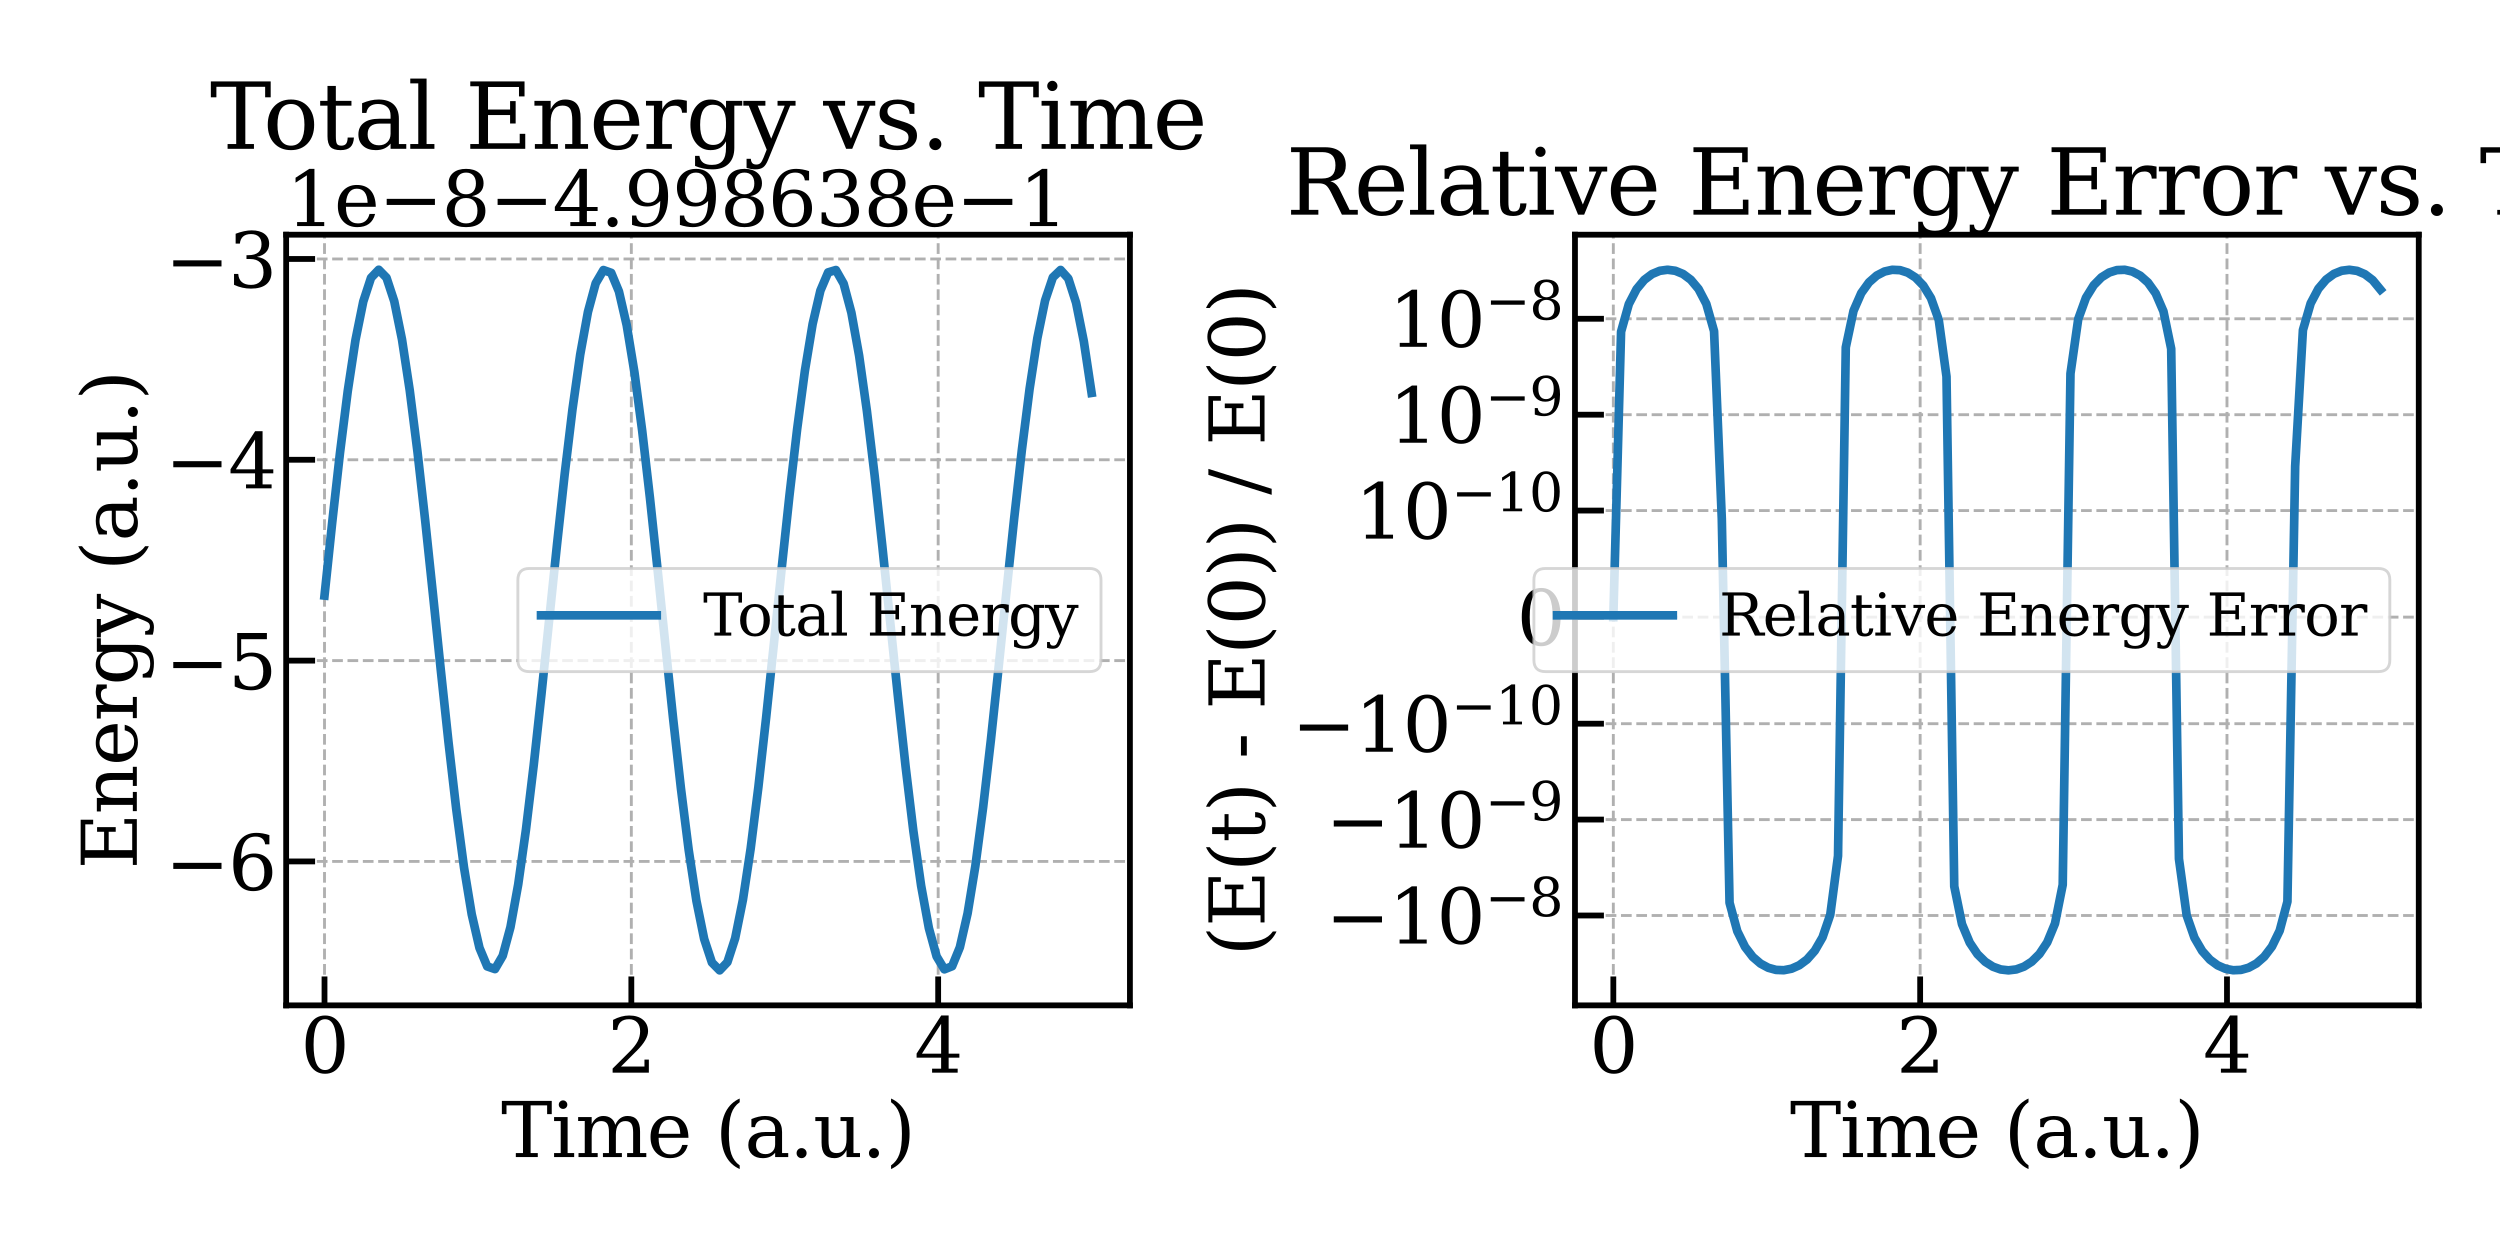 <?xml version="1.0" encoding="utf-8" standalone="no"?>
<!DOCTYPE svg PUBLIC "-//W3C//DTD SVG 1.1//EN"
  "http://www.w3.org/Graphics/SVG/1.1/DTD/svg11.dtd">
<svg xmlns:xlink="http://www.w3.org/1999/xlink" width="864pt" height="432pt" viewBox="0 0 864 432" xmlns="http://www.w3.org/2000/svg" version="1.1">
 <defs>
  <style type="text/css">*{stroke-linejoin: round; stroke-linecap: butt}</style>
 </defs>
 <g id="figure_1">
  <g id="patch_1">
   <path d="M 0 432 
L 864 432 
L 864 0 
L 0 0 
z
" style="fill: #ffffff"/>
  </g>
  <g id="axes_1">
   <g id="patch_2">
    <path d="M 98.895 347.46 
L 390.504 347.46 
L 390.504 81.12 
L 98.895 81.12 
z
" style="fill: #ffffff"/>
   </g>
   <g id="matplotlib.axis_1">
    <g id="xtick_1">
     <g id="line2d_1">
      <path d="M 112.15 347.46 
L 112.15 81.12 
" clip-path="url(#pd6effaa294)" style="fill: none; stroke-dasharray: 3.7,1.6; stroke-dashoffset: 0; stroke: #b0b0b0"/>
     </g>
     <g id="line2d_2">
      <defs>
       <path id="me25e8839ac" d="M 0 0 
L 0 -10 
" style="stroke: #000000; stroke-width: 2"/>
      </defs>
      <g>
       <use xlink:href="#me25e8839ac" x="112.15" y="347.46" style="stroke: #000000; stroke-width: 2"/>
      </g>
     </g>
     <g id="text_1">
      <!-- 0 -->
      <g transform="translate(103.879 370.716) scale(0.26 -0.26)">
       <defs>
        <path id="DejaVuSerif-30" d="M 2034 219 
Q 2513 219 2750 744 
Q 2988 1269 2988 2328 
Q 2988 3391 2750 3916 
Q 2513 4441 2034 4441 
Q 1556 4441 1318 3916 
Q 1081 3391 1081 2328 
Q 1081 1269 1318 744 
Q 1556 219 2034 219 
z
M 2034 -91 
Q 1275 -91 848 546 
Q 422 1184 422 2328 
Q 422 3475 848 4112 
Q 1275 4750 2034 4750 
Q 2797 4750 3222 4112 
Q 3647 3475 3647 2328 
Q 3647 1184 3222 546 
Q 2797 -91 2034 -91 
z
" transform="scale(0.016)"/>
       </defs>
       <use xlink:href="#DejaVuSerif-30"/>
      </g>
     </g>
    </g>
    <g id="xtick_2">
     <g id="line2d_3">
      <path d="M 218.19 347.46 
L 218.19 81.12 
" clip-path="url(#pd6effaa294)" style="fill: none; stroke-dasharray: 3.7,1.6; stroke-dashoffset: 0; stroke: #b0b0b0"/>
     </g>
     <g id="line2d_4">
      <g>
       <use xlink:href="#me25e8839ac" x="218.19" y="347.46" style="stroke: #000000; stroke-width: 2"/>
      </g>
     </g>
     <g id="text_2">
      <!-- 2 -->
      <g transform="translate(209.918 370.716) scale(0.26 -0.26)">
       <defs>
        <path id="DejaVuSerif-32" d="M 819 3553 
L 469 3553 
L 469 4384 
Q 803 4563 1142 4656 
Q 1481 4750 1806 4750 
Q 2534 4750 2956 4397 
Q 3378 4044 3378 3438 
Q 3378 2753 2422 1800 
Q 2347 1728 2309 1691 
L 1131 513 
L 3078 513 
L 3078 1088 
L 3444 1088 
L 3444 0 
L 434 0 
L 434 341 
L 1850 1753 
Q 2319 2222 2519 2614 
Q 2719 3006 2719 3438 
Q 2719 3909 2473 4175 
Q 2228 4441 1797 4441 
Q 1350 4441 1106 4219 
Q 863 3997 819 3553 
z
" transform="scale(0.016)"/>
       </defs>
       <use xlink:href="#DejaVuSerif-32"/>
      </g>
     </g>
    </g>
    <g id="xtick_3">
     <g id="line2d_5">
      <path d="M 324.229 347.46 
L 324.229 81.12 
" clip-path="url(#pd6effaa294)" style="fill: none; stroke-dasharray: 3.7,1.6; stroke-dashoffset: 0; stroke: #b0b0b0"/>
     </g>
     <g id="line2d_6">
      <g>
       <use xlink:href="#me25e8839ac" x="324.229" y="347.46" style="stroke: #000000; stroke-width: 2"/>
      </g>
     </g>
     <g id="text_3">
      <!-- 4 -->
      <g transform="translate(315.958 370.716) scale(0.26 -0.26)">
       <defs>
        <path id="DejaVuSerif-34" d="M 2234 1581 
L 2234 4063 
L 641 1581 
L 2234 1581 
z
M 3609 0 
L 1484 0 
L 1484 331 
L 2234 331 
L 2234 1247 
L 197 1247 
L 197 1588 
L 2241 4750 
L 2859 4750 
L 2859 1581 
L 3750 1581 
L 3750 1247 
L 2859 1247 
L 2859 331 
L 3609 331 
L 3609 0 
z
" transform="scale(0.016)"/>
       </defs>
       <use xlink:href="#DejaVuSerif-34"/>
      </g>
     </g>
    </g>
    <g id="text_4">
     <!-- Time (a.u.) -->
     <g transform="translate(173.185 399.879) scale(0.26 -0.26)">
      <defs>
       <path id="DejaVuSerif-54" d="M 1222 0 
L 1222 331 
L 1819 331 
L 1819 4294 
L 447 4294 
L 447 3566 
L 63 3566 
L 63 4666 
L 4206 4666 
L 4206 3566 
L 3822 3566 
L 3822 4294 
L 2450 4294 
L 2450 331 
L 3047 331 
L 3047 0 
L 1222 0 
z
" transform="scale(0.016)"/>
       <path id="DejaVuSerif-69" d="M 622 4353 
Q 622 4497 726 4603 
Q 831 4709 978 4709 
Q 1122 4709 1226 4603 
Q 1331 4497 1331 4353 
Q 1331 4206 1228 4103 
Q 1125 4000 978 4000 
Q 831 4000 726 4103 
Q 622 4206 622 4353 
z
M 1356 331 
L 1900 331 
L 1900 0 
L 231 0 
L 231 331 
L 781 331 
L 781 2988 
L 231 2988 
L 231 3322 
L 1356 3322 
L 1356 331 
z
" transform="scale(0.016)"/>
       <path id="DejaVuSerif-6d" d="M 3316 2675 
Q 3481 3041 3739 3227 
Q 3997 3413 4341 3413 
Q 4863 3413 5119 3089 
Q 5375 2766 5375 2113 
L 5375 331 
L 5894 331 
L 5894 0 
L 4300 0 
L 4300 331 
L 4800 331 
L 4800 2047 
Q 4800 2556 4650 2772 
Q 4500 2988 4153 2988 
Q 3769 2988 3567 2697 
Q 3366 2406 3366 1850 
L 3366 331 
L 3866 331 
L 3866 0 
L 2291 0 
L 2291 331 
L 2791 331 
L 2791 2069 
Q 2791 2566 2641 2777 
Q 2491 2988 2144 2988 
Q 1759 2988 1557 2697 
Q 1356 2406 1356 1850 
L 1356 331 
L 1856 331 
L 1856 0 
L 263 0 
L 263 331 
L 781 331 
L 781 2994 
L 231 2994 
L 231 3322 
L 1356 3322 
L 1356 2731 
Q 1516 3063 1762 3238 
Q 2009 3413 2322 3413 
Q 2709 3413 2968 3220 
Q 3228 3028 3316 2675 
z
" transform="scale(0.016)"/>
       <path id="DejaVuSerif-65" d="M 3469 1600 
L 991 1600 
L 991 1575 
Q 991 903 1244 561 
Q 1497 219 1991 219 
Q 2369 219 2611 417 
Q 2853 616 2950 1006 
L 3413 1006 
Q 3275 459 2904 184 
Q 2534 -91 1931 -91 
Q 1203 -91 761 389 
Q 319 869 319 1663 
Q 319 2450 753 2931 
Q 1188 3413 1894 3413 
Q 2647 3413 3050 2948 
Q 3453 2484 3469 1600 
z
M 2791 1931 
Q 2772 2513 2545 2808 
Q 2319 3103 1894 3103 
Q 1497 3103 1269 2806 
Q 1041 2509 991 1931 
L 2791 1931 
z
" transform="scale(0.016)"/>
       <path id="DejaVuSerif-20" transform="scale(0.016)"/>
       <path id="DejaVuSerif-28" d="M 2041 -997 
Q 1281 -656 893 83 
Q 506 822 506 1931 
Q 506 3044 893 3783 
Q 1281 4522 2041 4863 
L 2041 4556 
Q 1559 4225 1350 3623 
Q 1141 3022 1141 1931 
Q 1141 844 1350 242 
Q 1559 -359 2041 -691 
L 2041 -997 
z
" transform="scale(0.016)"/>
       <path id="DejaVuSerif-61" d="M 2547 1044 
L 2547 1747 
L 1806 1747 
Q 1378 1747 1168 1562 
Q 959 1378 959 997 
Q 959 650 1171 447 
Q 1384 244 1747 244 
Q 2106 244 2326 466 
Q 2547 688 2547 1044 
z
M 3122 2075 
L 3122 331 
L 3634 331 
L 3634 0 
L 2547 0 
L 2547 359 
Q 2356 128 2106 18 
Q 1856 -91 1522 -91 
Q 969 -91 644 203 
Q 319 497 319 997 
Q 319 1513 691 1797 
Q 1063 2081 1741 2081 
L 2547 2081 
L 2547 2309 
Q 2547 2688 2317 2895 
Q 2088 3103 1672 3103 
Q 1328 3103 1125 2947 
Q 922 2791 872 2484 
L 575 2484 
L 575 3156 
Q 875 3284 1158 3348 
Q 1441 3413 1709 3413 
Q 2400 3413 2761 3070 
Q 3122 2728 3122 2075 
z
" transform="scale(0.016)"/>
       <path id="DejaVuSerif-2e" d="M 603 325 
Q 603 500 722 622 
Q 841 744 1019 744 
Q 1191 744 1312 622 
Q 1434 500 1434 325 
Q 1434 153 1312 31 
Q 1191 -91 1019 -91 
Q 841 -91 722 29 
Q 603 150 603 325 
z
" transform="scale(0.016)"/>
       <path id="DejaVuSerif-75" d="M 2266 3322 
L 3341 3322 
L 3341 331 
L 3884 331 
L 3884 0 
L 2766 0 
L 2766 588 
Q 2606 256 2353 82 
Q 2100 -91 1766 -91 
Q 1213 -91 952 223 
Q 691 538 691 1209 
L 691 2988 
L 172 2988 
L 172 3322 
L 1269 3322 
L 1269 1388 
Q 1269 781 1417 556 
Q 1566 331 1947 331 
Q 2347 331 2556 625 
Q 2766 919 2766 1478 
L 2766 2988 
L 2266 2988 
L 2266 3322 
z
" transform="scale(0.016)"/>
       <path id="DejaVuSerif-29" d="M 453 -997 
L 453 -691 
Q 934 -359 1145 242 
Q 1356 844 1356 1931 
Q 1356 3022 1145 3623 
Q 934 4225 453 4556 
L 453 4863 
Q 1216 4522 1603 3783 
Q 1991 3044 1991 1931 
Q 1991 822 1603 83 
Q 1216 -656 453 -997 
z
" transform="scale(0.016)"/>
      </defs>
      <use xlink:href="#DejaVuSerif-54"/>
      <use xlink:href="#DejaVuSerif-69" x="66.699"/>
      <use xlink:href="#DejaVuSerif-6d" x="98.682"/>
      <use xlink:href="#DejaVuSerif-65" x="193.506"/>
      <use xlink:href="#DejaVuSerif-20" x="252.686"/>
      <use xlink:href="#DejaVuSerif-28" x="284.473"/>
      <use xlink:href="#DejaVuSerif-61" x="323.486"/>
      <use xlink:href="#DejaVuSerif-2e" x="383.105"/>
      <use xlink:href="#DejaVuSerif-75" x="414.893"/>
      <use xlink:href="#DejaVuSerif-2e" x="479.297"/>
      <use xlink:href="#DejaVuSerif-29" x="511.084"/>
     </g>
    </g>
   </g>
   <g id="matplotlib.axis_2">
    <g id="ytick_1">
     <g id="line2d_7">
      <path d="M 98.895 297.715 
L 390.504 297.715 
" clip-path="url(#pd6effaa294)" style="fill: none; stroke-dasharray: 3.7,1.6; stroke-dashoffset: 0; stroke: #b0b0b0"/>
     </g>
     <g id="line2d_8">
      <defs>
       <path id="m78cb43b3c2" d="M 0 0 
L 10 0 
" style="stroke: #000000; stroke-width: 2"/>
      </defs>
      <g>
       <use xlink:href="#m78cb43b3c2" x="98.895" y="297.715" style="stroke: #000000; stroke-width: 2"/>
      </g>
     </g>
     <g id="text_5">
      <!-- −6 -->
      <g transform="translate(57.065 307.593) scale(0.26 -0.26)">
       <defs>
        <path id="DejaVuSerif-2212" d="M 678 2259 
L 4684 2259 
L 4684 1753 
L 678 1753 
L 678 2259 
z
" transform="scale(0.016)"/>
        <path id="DejaVuSerif-36" d="M 2094 219 
Q 2534 219 2771 542 
Q 3009 866 3009 1472 
Q 3009 2078 2771 2401 
Q 2534 2725 2094 2725 
Q 1647 2725 1412 2412 
Q 1178 2100 1178 1509 
Q 1178 888 1415 553 
Q 1653 219 2094 219 
z
M 1075 2569 
Q 1288 2803 1556 2918 
Q 1825 3034 2163 3034 
Q 2859 3034 3264 2615 
Q 3669 2197 3669 1472 
Q 3669 763 3233 336 
Q 2797 -91 2069 -91 
Q 1278 -91 853 498 
Q 428 1088 428 2181 
Q 428 3406 931 4078 
Q 1434 4750 2350 4750 
Q 2597 4750 2869 4703 
Q 3141 4656 3425 4563 
L 3425 3794 
L 3072 3794 
Q 3034 4109 2831 4275 
Q 2628 4441 2284 4441 
Q 1678 4441 1381 3981 
Q 1084 3522 1075 2569 
z
" transform="scale(0.016)"/>
       </defs>
       <use xlink:href="#DejaVuSerif-2212"/>
       <use xlink:href="#DejaVuSerif-36" x="83.789"/>
      </g>
     </g>
    </g>
    <g id="ytick_2">
     <g id="line2d_9">
      <path d="M 98.895 228.307 
L 390.504 228.307 
" clip-path="url(#pd6effaa294)" style="fill: none; stroke-dasharray: 3.7,1.6; stroke-dashoffset: 0; stroke: #b0b0b0"/>
     </g>
     <g id="line2d_10">
      <g>
       <use xlink:href="#m78cb43b3c2" x="98.895" y="228.307" style="stroke: #000000; stroke-width: 2"/>
      </g>
     </g>
     <g id="text_6">
      <!-- −5 -->
      <g transform="translate(57.065 238.185) scale(0.26 -0.26)">
       <defs>
        <path id="DejaVuSerif-35" d="M 3219 4666 
L 3219 4153 
L 1081 4153 
L 1081 2816 
Q 1244 2928 1461 2984 
Q 1678 3041 1947 3041 
Q 2703 3041 3140 2622 
Q 3578 2203 3578 1478 
Q 3578 738 3136 323 
Q 2694 -91 1894 -91 
Q 1572 -91 1234 -12 
Q 897 66 544 225 
L 544 1131 
L 897 1131 
Q 925 688 1179 453 
Q 1434 219 1894 219 
Q 2388 219 2653 544 
Q 2919 869 2919 1478 
Q 2919 2084 2655 2407 
Q 2391 2731 1894 2731 
Q 1613 2731 1398 2631 
Q 1184 2531 1019 2322 
L 750 2322 
L 750 4666 
L 3219 4666 
z
" transform="scale(0.016)"/>
       </defs>
       <use xlink:href="#DejaVuSerif-2212"/>
       <use xlink:href="#DejaVuSerif-35" x="83.789"/>
      </g>
     </g>
    </g>
    <g id="ytick_3">
     <g id="line2d_11">
      <path d="M 98.895 158.899 
L 390.504 158.899 
" clip-path="url(#pd6effaa294)" style="fill: none; stroke-dasharray: 3.7,1.6; stroke-dashoffset: 0; stroke: #b0b0b0"/>
     </g>
     <g id="line2d_12">
      <g>
       <use xlink:href="#m78cb43b3c2" x="98.895" y="158.899" style="stroke: #000000; stroke-width: 2"/>
      </g>
     </g>
     <g id="text_7">
      <!-- −4 -->
      <g transform="translate(57.065 168.777) scale(0.26 -0.26)">
       <use xlink:href="#DejaVuSerif-2212"/>
       <use xlink:href="#DejaVuSerif-34" x="83.789"/>
      </g>
     </g>
    </g>
    <g id="ytick_4">
     <g id="line2d_13">
      <path d="M 98.895 89.491 
L 390.504 89.491 
" clip-path="url(#pd6effaa294)" style="fill: none; stroke-dasharray: 3.7,1.6; stroke-dashoffset: 0; stroke: #b0b0b0"/>
     </g>
     <g id="line2d_14">
      <g>
       <use xlink:href="#m78cb43b3c2" x="98.895" y="89.491" style="stroke: #000000; stroke-width: 2"/>
      </g>
     </g>
     <g id="text_8">
      <!-- −3 -->
      <g transform="translate(57.065 99.369) scale(0.26 -0.26)">
       <defs>
        <path id="DejaVuSerif-33" d="M 622 4469 
Q 988 4606 1323 4678 
Q 1659 4750 1953 4750 
Q 2638 4750 3022 4454 
Q 3406 4159 3406 3634 
Q 3406 3213 3140 2930 
Q 2875 2647 2388 2547 
Q 2963 2466 3280 2130 
Q 3597 1794 3597 1259 
Q 3597 606 3158 257 
Q 2719 -91 1894 -91 
Q 1528 -91 1179 -12 
Q 831 66 488 225 
L 488 1131 
L 838 1131 
Q 869 681 1141 450 
Q 1413 219 1906 219 
Q 2384 219 2661 495 
Q 2938 772 2938 1253 
Q 2938 1803 2653 2086 
Q 2369 2369 1819 2369 
L 1522 2369 
L 1522 2688 
L 1678 2688 
Q 2225 2688 2498 2914 
Q 2772 3141 2772 3597 
Q 2772 4006 2547 4223 
Q 2322 4441 1900 4441 
Q 1478 4441 1245 4241 
Q 1013 4041 972 3647 
L 622 3647 
L 622 4469 
z
" transform="scale(0.016)"/>
       </defs>
       <use xlink:href="#DejaVuSerif-2212"/>
       <use xlink:href="#DejaVuSerif-33" x="83.789"/>
      </g>
     </g>
    </g>
    <g id="text_9">
     <!-- Energy (a.u.) -->
     <g transform="translate(47.288 300.391) rotate(-90) scale(0.26 -0.26)">
      <defs>
       <path id="DejaVuSerif-45" d="M 353 0 
L 353 331 
L 947 331 
L 947 4331 
L 353 4331 
L 353 4666 
L 4109 4666 
L 4109 3628 
L 3725 3628 
L 3725 4281 
L 1581 4281 
L 1581 2719 
L 3109 2719 
L 3109 3303 
L 3494 3303 
L 3494 1753 
L 3109 1753 
L 3109 2338 
L 1581 2338 
L 1581 384 
L 3775 384 
L 3775 1038 
L 4159 1038 
L 4159 0 
L 353 0 
z
" transform="scale(0.016)"/>
       <path id="DejaVuSerif-6e" d="M 263 0 
L 263 331 
L 781 331 
L 781 2988 
L 231 2988 
L 231 3322 
L 1356 3322 
L 1356 2731 
Q 1516 3069 1770 3241 
Q 2025 3413 2363 3413 
Q 2913 3413 3172 3097 
Q 3431 2781 3431 2113 
L 3431 331 
L 3944 331 
L 3944 0 
L 2356 0 
L 2356 331 
L 2853 331 
L 2853 1931 
Q 2853 2541 2703 2767 
Q 2553 2994 2175 2994 
Q 1775 2994 1565 2701 
Q 1356 2409 1356 1850 
L 1356 331 
L 1856 331 
L 1856 0 
L 263 0 
z
" transform="scale(0.016)"/>
       <path id="DejaVuSerif-72" d="M 3059 3328 
L 3059 2497 
L 2728 2497 
Q 2713 2744 2591 2866 
Q 2469 2988 2234 2988 
Q 1809 2988 1582 2694 
Q 1356 2400 1356 1850 
L 1356 331 
L 2022 331 
L 2022 0 
L 263 0 
L 263 331 
L 781 331 
L 781 2994 
L 231 2994 
L 231 3322 
L 1356 3322 
L 1356 2731 
Q 1525 3078 1790 3245 
Q 2056 3413 2438 3413 
Q 2578 3413 2733 3391 
Q 2888 3369 3059 3328 
z
" transform="scale(0.016)"/>
       <path id="DejaVuSerif-67" d="M 3359 2988 
L 3359 72 
Q 3359 -644 2965 -1033 
Q 2572 -1422 1844 -1422 
Q 1516 -1422 1216 -1362 
Q 916 -1303 641 -1184 
L 641 -488 
L 941 -488 
Q 997 -813 1206 -963 
Q 1416 -1113 1806 -1113 
Q 2313 -1113 2548 -827 
Q 2784 -541 2784 72 
L 2784 519 
Q 2616 206 2355 57 
Q 2094 -91 1709 -91 
Q 1097 -91 708 395 
Q 319 881 319 1663 
Q 319 2444 706 2928 
Q 1094 3413 1709 3413 
Q 2094 3413 2355 3264 
Q 2616 3116 2784 2803 
L 2784 3322 
L 3909 3322 
L 3909 2988 
L 3359 2988 
z
M 2784 1825 
Q 2784 2422 2554 2737 
Q 2325 3053 1888 3053 
Q 1444 3053 1217 2703 
Q 991 2353 991 1663 
Q 991 975 1217 622 
Q 1444 269 1888 269 
Q 2325 269 2554 583 
Q 2784 897 2784 1497 
L 2784 1825 
z
" transform="scale(0.016)"/>
       <path id="DejaVuSerif-79" d="M 1381 -609 
L 1600 -56 
L 359 2988 
L -19 2988 
L -19 3322 
L 1509 3322 
L 1509 2988 
L 978 2988 
L 1913 703 
L 2847 2988 
L 2350 2988 
L 2350 3322 
L 3597 3322 
L 3597 2988 
L 3225 2988 
L 1703 -750 
Q 1547 -1138 1356 -1280 
Q 1166 -1422 819 -1422 
Q 672 -1422 517 -1397 
Q 363 -1372 206 -1325 
L 206 -691 
L 500 -691 
Q 519 -903 608 -995 
Q 697 -1088 884 -1088 
Q 1056 -1088 1161 -992 
Q 1266 -897 1381 -609 
z
" transform="scale(0.016)"/>
      </defs>
      <use xlink:href="#DejaVuSerif-45"/>
      <use xlink:href="#DejaVuSerif-6e" x="72.998"/>
      <use xlink:href="#DejaVuSerif-65" x="137.402"/>
      <use xlink:href="#DejaVuSerif-72" x="196.582"/>
      <use xlink:href="#DejaVuSerif-67" x="244.385"/>
      <use xlink:href="#DejaVuSerif-79" x="308.398"/>
      <use xlink:href="#DejaVuSerif-20" x="364.893"/>
      <use xlink:href="#DejaVuSerif-28" x="396.68"/>
      <use xlink:href="#DejaVuSerif-61" x="435.693"/>
      <use xlink:href="#DejaVuSerif-2e" x="495.312"/>
      <use xlink:href="#DejaVuSerif-75" x="527.1"/>
      <use xlink:href="#DejaVuSerif-2e" x="591.504"/>
      <use xlink:href="#DejaVuSerif-29" x="623.291"/>
     </g>
    </g>
    <g id="text_10">
     <!-- 1e−8−4.998638e−1 -->
     <g transform="translate(98.895 78.12) scale(0.26 -0.26)">
      <defs>
       <path id="DejaVuSerif-31" d="M 909 0 
L 909 331 
L 1722 331 
L 1722 4213 
L 781 3603 
L 781 4013 
L 1919 4750 
L 2350 4750 
L 2350 331 
L 3163 331 
L 3163 0 
L 909 0 
z
" transform="scale(0.016)"/>
       <path id="DejaVuSerif-38" d="M 2981 1275 
Q 2981 1775 2732 2051 
Q 2484 2328 2034 2328 
Q 1584 2328 1336 2051 
Q 1088 1775 1088 1275 
Q 1088 772 1336 495 
Q 1584 219 2034 219 
Q 2484 219 2732 495 
Q 2981 772 2981 1275 
z
M 2853 3541 
Q 2853 3966 2637 4203 
Q 2422 4441 2034 4441 
Q 1650 4441 1433 4203 
Q 1216 3966 1216 3541 
Q 1216 3113 1433 2875 
Q 1650 2638 2034 2638 
Q 2422 2638 2637 2875 
Q 2853 3113 2853 3541 
z
M 2516 2484 
Q 3047 2413 3344 2092 
Q 3641 1772 3641 1275 
Q 3641 619 3225 264 
Q 2809 -91 2034 -91 
Q 1263 -91 845 264 
Q 428 619 428 1275 
Q 428 1772 725 2092 
Q 1022 2413 1556 2484 
Q 1084 2569 832 2842 
Q 581 3116 581 3541 
Q 581 4103 968 4426 
Q 1356 4750 2034 4750 
Q 2713 4750 3100 4426 
Q 3488 4103 3488 3541 
Q 3488 3116 3236 2842 
Q 2984 2569 2516 2484 
z
" transform="scale(0.016)"/>
       <path id="DejaVuSerif-39" d="M 2994 2091 
Q 2784 1856 2512 1740 
Q 2241 1625 1900 1625 
Q 1206 1625 804 2044 
Q 403 2463 403 3188 
Q 403 3897 839 4323 
Q 1275 4750 2003 4750 
Q 2794 4750 3217 4161 
Q 3641 3572 3641 2478 
Q 3641 1253 3137 581 
Q 2634 -91 1722 -91 
Q 1475 -91 1203 -44 
Q 931 3 647 97 
L 647 872 
L 997 872 
Q 1038 556 1241 387 
Q 1444 219 1784 219 
Q 2391 219 2687 676 
Q 2984 1134 2994 2091 
z
M 1978 4441 
Q 1534 4441 1298 4117 
Q 1063 3794 1063 3188 
Q 1063 2581 1298 2256 
Q 1534 1931 1978 1931 
Q 2422 1931 2658 2245 
Q 2894 2559 2894 3150 
Q 2894 3772 2656 4106 
Q 2419 4441 1978 4441 
z
" transform="scale(0.016)"/>
      </defs>
      <use xlink:href="#DejaVuSerif-31"/>
      <use xlink:href="#DejaVuSerif-65" x="63.623"/>
      <use xlink:href="#DejaVuSerif-2212" x="122.803"/>
      <use xlink:href="#DejaVuSerif-38" x="206.592"/>
      <use xlink:href="#DejaVuSerif-2212" x="270.215"/>
      <use xlink:href="#DejaVuSerif-34" x="354.004"/>
      <use xlink:href="#DejaVuSerif-2e" x="417.627"/>
      <use xlink:href="#DejaVuSerif-39" x="449.414"/>
      <use xlink:href="#DejaVuSerif-39" x="513.037"/>
      <use xlink:href="#DejaVuSerif-38" x="576.66"/>
      <use xlink:href="#DejaVuSerif-36" x="640.283"/>
      <use xlink:href="#DejaVuSerif-33" x="703.906"/>
      <use xlink:href="#DejaVuSerif-38" x="767.529"/>
      <use xlink:href="#DejaVuSerif-65" x="831.152"/>
      <use xlink:href="#DejaVuSerif-2212" x="890.332"/>
      <use xlink:href="#DejaVuSerif-31" x="974.121"/>
     </g>
    </g>
   </g>
   <g id="line2d_15">
    <path d="M 112.15 205.832 
L 114.828 180.381 
L 117.506 156.446 
L 120.183 135.159 
L 122.861 117.484 
L 125.539 104.233 
L 128.217 96.024 
L 130.894 93.226 
L 133.572 95.965 
L 136.25 104.114 
L 138.928 117.311 
L 141.605 134.918 
L 144.283 156.159 
L 146.961 180.054 
L 149.639 205.512 
L 152.317 231.371 
L 154.994 256.446 
L 157.672 279.59 
L 160.35 299.746 
L 163.028 315.992 
L 165.705 327.584 
L 168.383 333.991 
L 171.061 334.917 
L 173.739 330.322 
L 176.416 320.415 
L 179.094 305.648 
L 181.772 286.698 
L 184.45 264.433 
L 187.128 239.868 
L 189.805 214.124 
L 192.483 188.374 
L 195.161 163.797 
L 197.839 141.516 
L 200.516 122.558 
L 203.194 107.798 
L 205.872 97.904 
L 208.55 93.33 
L 211.228 94.288 
L 213.905 100.734 
L 216.583 112.37 
L 219.261 128.664 
L 221.939 148.87 
L 224.616 172.061 
L 227.294 197.173 
L 229.972 223.064 
L 232.65 248.55 
L 235.327 272.452 
L 238.005 293.713 
L 240.683 311.332 
L 243.361 324.515 
L 246.039 332.644 
L 248.716 335.354 
L 251.394 332.52 
L 254.072 324.271 
L 256.75 310.986 
L 259.427 293.271 
L 262.105 271.936 
L 264.783 247.957 
L 267.461 222.43 
L 270.138 196.524 
L 272.816 171.423 
L 275.494 148.277 
L 278.172 128.142 
L 280.85 111.948 
L 283.527 100.438 
L 286.205 94.136 
L 288.883 93.325 
L 291.561 98.038 
L 294.238 108.061 
L 296.916 122.937 
L 299.594 141.986 
L 302.272 164.335 
L 304.95 188.96 
L 307.627 214.734 
L 310.305 240.478 
L 312.983 265.016 
L 315.661 287.228 
L 318.338 306.096 
L 321.016 320.757 
L 323.694 330.541 
L 326.372 334.998 
L 329.049 333.93 
L 331.727 327.385 
L 334.405 315.659 
L 337.083 299.296 
L 339.761 279.042 
L 342.438 255.821 
L 345.116 230.7 
L 347.794 204.827 
L 350.472 179.387 
L 353.149 155.545 
L 355.827 134.391 
L 358.505 116.893 
L 361.183 103.855 
L 363.86 95.868 
L 366.538 93.299 
L 369.216 96.269 
L 371.894 104.636 
L 374.572 118.014 
L 377.249 135.79 
" clip-path="url(#pd6effaa294)" style="fill: none; stroke: #1f77b4; stroke-width: 3; stroke-linecap: square"/>
   </g>
   <g id="patch_3">
    <path d="M 98.895 347.46 
L 98.895 81.12 
" style="fill: none; stroke: #000000; stroke-width: 2; stroke-linejoin: miter; stroke-linecap: square"/>
   </g>
   <g id="patch_4">
    <path d="M 390.504 347.46 
L 390.504 81.12 
" style="fill: none; stroke: #000000; stroke-width: 2; stroke-linejoin: miter; stroke-linecap: square"/>
   </g>
   <g id="patch_5">
    <path d="M 98.895 347.46 
L 390.504 347.46 
" style="fill: none; stroke: #000000; stroke-width: 2; stroke-linejoin: miter; stroke-linecap: square"/>
   </g>
   <g id="patch_6">
    <path d="M 98.895 81.12 
L 390.504 81.12 
" style="fill: none; stroke: #000000; stroke-width: 2; stroke-linejoin: miter; stroke-linecap: square"/>
   </g>
   <g id="text_11">
    <!-- Total Energy vs. Time -->
    <g transform="translate(72.554 51.432) scale(0.312 -0.312)">
     <defs>
      <path id="DejaVuSerif-6f" d="M 1925 219 
Q 2388 219 2623 584 
Q 2859 950 2859 1663 
Q 2859 2375 2623 2739 
Q 2388 3103 1925 3103 
Q 1463 3103 1227 2739 
Q 991 2375 991 1663 
Q 991 950 1228 584 
Q 1466 219 1925 219 
z
M 1925 -91 
Q 1200 -91 759 389 
Q 319 869 319 1663 
Q 319 2456 758 2934 
Q 1197 3413 1925 3413 
Q 2653 3413 3092 2934 
Q 3531 2456 3531 1663 
Q 3531 869 3092 389 
Q 2653 -91 1925 -91 
z
" transform="scale(0.016)"/>
      <path id="DejaVuSerif-74" d="M 691 2988 
L 184 2988 
L 184 3322 
L 691 3322 
L 691 4353 
L 1269 4353 
L 1269 3322 
L 2350 3322 
L 2350 2988 
L 1269 2988 
L 1269 878 
Q 1269 456 1350 337 
Q 1431 219 1650 219 
Q 1875 219 1978 351 
Q 2081 484 2088 781 
L 2522 781 
Q 2497 328 2275 118 
Q 2053 -91 1600 -91 
Q 1103 -91 897 129 
Q 691 350 691 878 
L 691 2988 
z
" transform="scale(0.016)"/>
      <path id="DejaVuSerif-6c" d="M 1313 331 
L 1856 331 
L 1856 0 
L 184 0 
L 184 331 
L 738 331 
L 738 4531 
L 184 4531 
L 184 4863 
L 1313 4863 
L 1313 331 
z
" transform="scale(0.016)"/>
      <path id="DejaVuSerif-76" d="M 1581 0 
L 359 2988 
L -19 2988 
L -19 3322 
L 1509 3322 
L 1509 2988 
L 978 2988 
L 1913 703 
L 2847 2988 
L 2350 2988 
L 2350 3322 
L 3597 3322 
L 3597 2988 
L 3225 2988 
L 2003 0 
L 1581 0 
z
" transform="scale(0.016)"/>
      <path id="DejaVuSerif-73" d="M 359 184 
L 359 959 
L 691 959 
Q 703 588 923 403 
Q 1144 219 1575 219 
Q 1963 219 2166 364 
Q 2369 509 2369 788 
Q 2369 1006 2220 1140 
Q 2072 1275 1594 1428 
L 1178 1569 
Q 750 1706 558 1912 
Q 366 2119 366 2438 
Q 366 2894 700 3153 
Q 1034 3413 1625 3413 
Q 1888 3413 2178 3344 
Q 2469 3275 2778 3144 
L 2778 2419 
L 2447 2419 
Q 2434 2741 2221 2922 
Q 2009 3103 1644 3103 
Q 1281 3103 1095 2975 
Q 909 2847 909 2591 
Q 909 2381 1050 2254 
Q 1191 2128 1613 1997 
L 2069 1856 
Q 2541 1709 2748 1489 
Q 2956 1269 2956 922 
Q 2956 450 2595 179 
Q 2234 -91 1600 -91 
Q 1278 -91 972 -22 
Q 666 47 359 184 
z
" transform="scale(0.016)"/>
     </defs>
     <use xlink:href="#DejaVuSerif-54"/>
     <use xlink:href="#DejaVuSerif-6f" x="58.949"/>
     <use xlink:href="#DejaVuSerif-74" x="119.154"/>
     <use xlink:href="#DejaVuSerif-61" x="159.34"/>
     <use xlink:href="#DejaVuSerif-6c" x="218.959"/>
     <use xlink:href="#DejaVuSerif-20" x="250.941"/>
     <use xlink:href="#DejaVuSerif-45" x="282.729"/>
     <use xlink:href="#DejaVuSerif-6e" x="355.727"/>
     <use xlink:href="#DejaVuSerif-65" x="420.131"/>
     <use xlink:href="#DejaVuSerif-72" x="479.311"/>
     <use xlink:href="#DejaVuSerif-67" x="527.113"/>
     <use xlink:href="#DejaVuSerif-79" x="591.127"/>
     <use xlink:href="#DejaVuSerif-20" x="647.621"/>
     <use xlink:href="#DejaVuSerif-76" x="679.408"/>
     <use xlink:href="#DejaVuSerif-73" x="735.902"/>
     <use xlink:href="#DejaVuSerif-2e" x="787.221"/>
     <use xlink:href="#DejaVuSerif-20" x="819.008"/>
     <use xlink:href="#DejaVuSerif-54" x="850.795"/>
     <use xlink:href="#DejaVuSerif-69" x="917.494"/>
     <use xlink:href="#DejaVuSerif-6d" x="949.477"/>
     <use xlink:href="#DejaVuSerif-65" x="1044.301"/>
    </g>
   </g>
   <g id="legend_1">
    <g id="patch_7">
     <path d="M 182.976 232.11 
L 376.504 232.11 
Q 380.504 232.11 380.504 228.11 
L 380.504 200.47 
Q 380.504 196.47 376.504 196.47 
L 182.976 196.47 
Q 178.976 196.47 178.976 200.47 
L 178.976 228.11 
Q 178.976 232.11 182.976 232.11 
z
" style="fill: #ffffff; opacity: 0.8; stroke: #cccccc; stroke-linejoin: miter"/>
    </g>
    <g id="line2d_16">
     <path d="M 186.976 212.667 
L 206.976 212.667 
L 226.976 212.667 
" style="fill: none; stroke: #1f77b4; stroke-width: 3; stroke-linecap: square"/>
    </g>
    <g id="text_12">
     <!-- Total Energy -->
     <g transform="translate(242.976 219.667) scale(0.2 -0.2)">
      <use xlink:href="#DejaVuSerif-54"/>
      <use xlink:href="#DejaVuSerif-6f" x="58.949"/>
      <use xlink:href="#DejaVuSerif-74" x="119.154"/>
      <use xlink:href="#DejaVuSerif-61" x="159.34"/>
      <use xlink:href="#DejaVuSerif-6c" x="218.959"/>
      <use xlink:href="#DejaVuSerif-20" x="250.941"/>
      <use xlink:href="#DejaVuSerif-45" x="282.729"/>
      <use xlink:href="#DejaVuSerif-6e" x="355.727"/>
      <use xlink:href="#DejaVuSerif-65" x="420.131"/>
      <use xlink:href="#DejaVuSerif-72" x="479.311"/>
      <use xlink:href="#DejaVuSerif-67" x="527.113"/>
      <use xlink:href="#DejaVuSerif-79" x="591.127"/>
     </g>
    </g>
   </g>
  </g>
  <g id="axes_2">
   <g id="patch_8">
    <path d="M 544.311 347.46 
L 835.92 347.46 
L 835.92 81.12 
L 544.311 81.12 
z
" style="fill: #ffffff"/>
   </g>
   <g id="matplotlib.axis_3">
    <g id="xtick_4">
     <g id="line2d_17">
      <path d="M 557.566 347.46 
L 557.566 81.12 
" clip-path="url(#pb37866867e)" style="fill: none; stroke-dasharray: 3.7,1.6; stroke-dashoffset: 0; stroke: #b0b0b0"/>
     </g>
     <g id="line2d_18">
      <g>
       <use xlink:href="#me25e8839ac" x="557.566" y="347.46" style="stroke: #000000; stroke-width: 2"/>
      </g>
     </g>
     <g id="text_13">
      <!-- 0 -->
      <g transform="translate(549.294 370.716) scale(0.26 -0.26)">
       <use xlink:href="#DejaVuSerif-30"/>
      </g>
     </g>
    </g>
    <g id="xtick_5">
     <g id="line2d_19">
      <path d="M 663.605 347.46 
L 663.605 81.12 
" clip-path="url(#pb37866867e)" style="fill: none; stroke-dasharray: 3.7,1.6; stroke-dashoffset: 0; stroke: #b0b0b0"/>
     </g>
     <g id="line2d_20">
      <g>
       <use xlink:href="#me25e8839ac" x="663.605" y="347.46" style="stroke: #000000; stroke-width: 2"/>
      </g>
     </g>
     <g id="text_14">
      <!-- 2 -->
      <g transform="translate(655.334 370.716) scale(0.26 -0.26)">
       <use xlink:href="#DejaVuSerif-32"/>
      </g>
     </g>
    </g>
    <g id="xtick_6">
     <g id="line2d_21">
      <path d="M 769.645 347.46 
L 769.645 81.12 
" clip-path="url(#pb37866867e)" style="fill: none; stroke-dasharray: 3.7,1.6; stroke-dashoffset: 0; stroke: #b0b0b0"/>
     </g>
     <g id="line2d_22">
      <g>
       <use xlink:href="#me25e8839ac" x="769.645" y="347.46" style="stroke: #000000; stroke-width: 2"/>
      </g>
     </g>
     <g id="text_15">
      <!-- 4 -->
      <g transform="translate(761.374 370.716) scale(0.26 -0.26)">
       <use xlink:href="#DejaVuSerif-34"/>
      </g>
     </g>
    </g>
    <g id="text_16">
     <!-- Time (a.u.) -->
     <g transform="translate(618.601 399.879) scale(0.26 -0.26)">
      <use xlink:href="#DejaVuSerif-54"/>
      <use xlink:href="#DejaVuSerif-69" x="66.699"/>
      <use xlink:href="#DejaVuSerif-6d" x="98.682"/>
      <use xlink:href="#DejaVuSerif-65" x="193.506"/>
      <use xlink:href="#DejaVuSerif-20" x="252.686"/>
      <use xlink:href="#DejaVuSerif-28" x="284.473"/>
      <use xlink:href="#DejaVuSerif-61" x="323.486"/>
      <use xlink:href="#DejaVuSerif-2e" x="383.105"/>
      <use xlink:href="#DejaVuSerif-75" x="414.893"/>
      <use xlink:href="#DejaVuSerif-2e" x="479.297"/>
      <use xlink:href="#DejaVuSerif-29" x="511.084"/>
     </g>
    </g>
   </g>
   <g id="matplotlib.axis_4">
    <g id="ytick_5">
     <g id="line2d_23">
      <path d="M 544.311 316.393 
L 835.92 316.393 
" clip-path="url(#pb37866867e)" style="fill: none; stroke-dasharray: 3.7,1.6; stroke-dashoffset: 0; stroke: #b0b0b0"/>
     </g>
     <g id="line2d_24">
      <g>
       <use xlink:href="#m78cb43b3c2" x="544.311" y="316.393" style="stroke: #000000; stroke-width: 2"/>
      </g>
     </g>
     <g id="text_17">
      <!-- $\mathdefault{-10^{-8}}$ -->
      <g transform="translate(458.131 326.271) scale(0.26 -0.26)">
       <use xlink:href="#DejaVuSerif-2212" transform="translate(0 0.713)"/>
       <use xlink:href="#DejaVuSerif-31" transform="translate(83.789 0.713)"/>
       <use xlink:href="#DejaVuSerif-30" transform="translate(147.412 0.713)"/>
       <use xlink:href="#DejaVuSerif-2212" transform="translate(211.944 37.047) scale(0.7)"/>
       <use xlink:href="#DejaVuSerif-38" transform="translate(270.596 37.047) scale(0.7)"/>
      </g>
     </g>
    </g>
    <g id="ytick_6">
     <g id="line2d_25">
      <path d="M 544.311 283.251 
L 835.92 283.251 
" clip-path="url(#pb37866867e)" style="fill: none; stroke-dasharray: 3.7,1.6; stroke-dashoffset: 0; stroke: #b0b0b0"/>
     </g>
     <g id="line2d_26">
      <g>
       <use xlink:href="#m78cb43b3c2" x="544.311" y="283.251" style="stroke: #000000; stroke-width: 2"/>
      </g>
     </g>
     <g id="text_18">
      <!-- $\mathdefault{-10^{-9}}$ -->
      <g transform="translate(458.131 293.129) scale(0.26 -0.26)">
       <use xlink:href="#DejaVuSerif-2212" transform="translate(0 0.713)"/>
       <use xlink:href="#DejaVuSerif-31" transform="translate(83.789 0.713)"/>
       <use xlink:href="#DejaVuSerif-30" transform="translate(147.412 0.713)"/>
       <use xlink:href="#DejaVuSerif-2212" transform="translate(211.944 37.047) scale(0.7)"/>
       <use xlink:href="#DejaVuSerif-39" transform="translate(270.596 37.047) scale(0.7)"/>
      </g>
     </g>
    </g>
    <g id="ytick_7">
     <g id="line2d_27">
      <path d="M 544.311 250.108 
L 835.92 250.108 
" clip-path="url(#pb37866867e)" style="fill: none; stroke-dasharray: 3.7,1.6; stroke-dashoffset: 0; stroke: #b0b0b0"/>
     </g>
     <g id="line2d_28">
      <g>
       <use xlink:href="#m78cb43b3c2" x="544.311" y="250.108" style="stroke: #000000; stroke-width: 2"/>
      </g>
     </g>
     <g id="text_19">
      <!-- $\mathdefault{-10^{-10}}$ -->
      <g transform="translate(446.431 259.986) scale(0.26 -0.26)">
       <use xlink:href="#DejaVuSerif-2212" transform="translate(0 0.713)"/>
       <use xlink:href="#DejaVuSerif-31" transform="translate(83.789 0.713)"/>
       <use xlink:href="#DejaVuSerif-30" transform="translate(147.412 0.713)"/>
       <use xlink:href="#DejaVuSerif-2212" transform="translate(211.944 37.047) scale(0.7)"/>
       <use xlink:href="#DejaVuSerif-31" transform="translate(270.596 37.047) scale(0.7)"/>
       <use xlink:href="#DejaVuSerif-30" transform="translate(315.132 37.047) scale(0.7)"/>
      </g>
     </g>
    </g>
    <g id="ytick_8">
     <g id="line2d_29">
      <path d="M 544.311 213.283 
L 835.92 213.283 
" clip-path="url(#pb37866867e)" style="fill: none; stroke-dasharray: 3.7,1.6; stroke-dashoffset: 0; stroke: #b0b0b0"/>
     </g>
     <g id="line2d_30">
      <g>
       <use xlink:href="#m78cb43b3c2" x="544.311" y="213.283" style="stroke: #000000; stroke-width: 2"/>
      </g>
     </g>
     <g id="text_20">
      <!-- $\mathdefault{0}$ -->
      <g transform="translate(524.171 223.161) scale(0.26 -0.26)">
       <use xlink:href="#DejaVuSerif-30" transform="translate(0 0.781)"/>
      </g>
     </g>
    </g>
    <g id="ytick_9">
     <g id="line2d_31">
      <path d="M 544.311 176.458 
L 835.92 176.458 
" clip-path="url(#pb37866867e)" style="fill: none; stroke-dasharray: 3.7,1.6; stroke-dashoffset: 0; stroke: #b0b0b0"/>
     </g>
     <g id="line2d_32">
      <g>
       <use xlink:href="#m78cb43b3c2" x="544.311" y="176.458" style="stroke: #000000; stroke-width: 2"/>
      </g>
     </g>
     <g id="text_21">
      <!-- $\mathdefault{10^{-10}}$ -->
      <g transform="translate(468.271 186.336) scale(0.26 -0.26)">
       <use xlink:href="#DejaVuSerif-31" transform="translate(0 0.713)"/>
       <use xlink:href="#DejaVuSerif-30" transform="translate(63.623 0.713)"/>
       <use xlink:href="#DejaVuSerif-2212" transform="translate(128.154 37.047) scale(0.7)"/>
       <use xlink:href="#DejaVuSerif-31" transform="translate(186.807 37.047) scale(0.7)"/>
       <use xlink:href="#DejaVuSerif-30" transform="translate(231.343 37.047) scale(0.7)"/>
      </g>
     </g>
    </g>
    <g id="ytick_10">
     <g id="line2d_33">
      <path d="M 544.311 143.315 
L 835.92 143.315 
" clip-path="url(#pb37866867e)" style="fill: none; stroke-dasharray: 3.7,1.6; stroke-dashoffset: 0; stroke: #b0b0b0"/>
     </g>
     <g id="line2d_34">
      <g>
       <use xlink:href="#m78cb43b3c2" x="544.311" y="143.315" style="stroke: #000000; stroke-width: 2"/>
      </g>
     </g>
     <g id="text_22">
      <!-- $\mathdefault{10^{-9}}$ -->
      <g transform="translate(479.971 153.193) scale(0.26 -0.26)">
       <use xlink:href="#DejaVuSerif-31" transform="translate(0 0.713)"/>
       <use xlink:href="#DejaVuSerif-30" transform="translate(63.623 0.713)"/>
       <use xlink:href="#DejaVuSerif-2212" transform="translate(128.154 37.047) scale(0.7)"/>
       <use xlink:href="#DejaVuSerif-39" transform="translate(186.807 37.047) scale(0.7)"/>
      </g>
     </g>
    </g>
    <g id="ytick_11">
     <g id="line2d_35">
      <path d="M 544.311 110.172 
L 835.92 110.172 
" clip-path="url(#pb37866867e)" style="fill: none; stroke-dasharray: 3.7,1.6; stroke-dashoffset: 0; stroke: #b0b0b0"/>
     </g>
     <g id="line2d_36">
      <g>
       <use xlink:href="#m78cb43b3c2" x="544.311" y="110.172" style="stroke: #000000; stroke-width: 2"/>
      </g>
     </g>
     <g id="text_23">
      <!-- $\mathdefault{10^{-8}}$ -->
      <g transform="translate(479.971 120.05) scale(0.26 -0.26)">
       <use xlink:href="#DejaVuSerif-31" transform="translate(0 0.713)"/>
       <use xlink:href="#DejaVuSerif-30" transform="translate(63.623 0.713)"/>
       <use xlink:href="#DejaVuSerif-2212" transform="translate(128.154 37.047) scale(0.7)"/>
       <use xlink:href="#DejaVuSerif-38" transform="translate(186.807 37.047) scale(0.7)"/>
      </g>
     </g>
    </g>
    <g id="text_24">
     <!-- (E(t) - E(0)) / E(0) -->
     <g transform="translate(437.023 330.402) rotate(-90) scale(0.26 -0.26)">
      <defs>
       <path id="DejaVuSerif-2d" d="M 281 1959 
L 1881 1959 
L 1881 1472 
L 281 1472 
L 281 1959 
z
" transform="scale(0.016)"/>
       <path id="DejaVuSerif-2f" d="M 1656 4666 
L 2156 4666 
L 500 -594 
L 0 -594 
L 1656 4666 
z
" transform="scale(0.016)"/>
      </defs>
      <use xlink:href="#DejaVuSerif-28"/>
      <use xlink:href="#DejaVuSerif-45" x="39.014"/>
      <use xlink:href="#DejaVuSerif-28" x="112.012"/>
      <use xlink:href="#DejaVuSerif-74" x="151.025"/>
      <use xlink:href="#DejaVuSerif-29" x="191.211"/>
      <use xlink:href="#DejaVuSerif-20" x="230.225"/>
      <use xlink:href="#DejaVuSerif-2d" x="262.012"/>
      <use xlink:href="#DejaVuSerif-20" x="295.801"/>
      <use xlink:href="#DejaVuSerif-45" x="327.588"/>
      <use xlink:href="#DejaVuSerif-28" x="400.586"/>
      <use xlink:href="#DejaVuSerif-30" x="439.6"/>
      <use xlink:href="#DejaVuSerif-29" x="503.223"/>
      <use xlink:href="#DejaVuSerif-29" x="542.236"/>
      <use xlink:href="#DejaVuSerif-20" x="581.25"/>
      <use xlink:href="#DejaVuSerif-2f" x="613.037"/>
      <use xlink:href="#DejaVuSerif-20" x="646.729"/>
      <use xlink:href="#DejaVuSerif-45" x="678.516"/>
      <use xlink:href="#DejaVuSerif-28" x="751.514"/>
      <use xlink:href="#DejaVuSerif-30" x="790.527"/>
      <use xlink:href="#DejaVuSerif-29" x="854.15"/>
     </g>
    </g>
   </g>
   <g id="line2d_37">
    <path d="M 557.566 213.283 
L 560.243 114.632 
L 562.921 105.09 
L 565.599 99.931 
L 568.277 96.718 
L 570.955 94.707 
L 573.632 93.589 
L 576.31 93.226 
L 578.988 93.581 
L 581.666 94.69 
L 584.343 96.69 
L 587.021 99.882 
L 589.699 105.007 
L 592.377 114.448 
L 595.054 179.308 
L 597.732 311.983 
L 600.41 321.829 
L 603.088 327.249 
L 605.766 330.727 
L 608.443 333.023 
L 611.121 334.463 
L 613.799 335.201 
L 616.477 335.305 
L 619.154 334.783 
L 621.832 333.59 
L 624.51 331.604 
L 627.188 328.573 
L 629.865 323.938 
L 632.543 316.117 
L 635.221 295.791 
L 637.899 120.057 
L 640.577 107.41 
L 643.254 101.288 
L 645.932 97.57 
L 648.61 95.221 
L 651.288 93.837 
L 653.965 93.24 
L 656.643 93.363 
L 659.321 94.219 
L 661.999 95.908 
L 664.677 98.666 
L 667.354 103.036 
L 670.032 110.56 
L 672.71 130.15 
L 675.388 306.32 
L 678.065 319.388 
L 680.743 325.784 
L 683.421 329.771 
L 686.099 332.401 
L 688.776 334.096 
L 691.454 335.049 
L 694.132 335.354 
L 696.81 335.035 
L 699.488 334.066 
L 702.165 332.354 
L 704.843 329.698 
L 707.521 325.672 
L 710.199 319.186 
L 712.876 305.781 
L 715.554 129.109 
L 718.232 110.291 
L 720.91 102.887 
L 723.587 98.569 
L 726.265 95.844 
L 728.943 94.179 
L 731.621 93.343 
L 734.299 93.239 
L 736.976 93.855 
L 739.654 95.26 
L 742.332 97.635 
L 745.01 101.394 
L 747.687 107.595 
L 750.365 120.549 
L 753.043 296.812 
L 755.721 316.373 
L 758.399 324.081 
L 761.076 328.667 
L 763.754 331.668 
L 766.432 333.633 
L 769.11 334.809 
L 771.787 335.314 
L 774.465 335.195 
L 777.143 334.44 
L 779.821 332.98 
L 782.498 330.657 
L 785.176 327.142 
L 787.854 321.65 
L 790.532 311.6 
L 793.21 161.142 
L 795.887 114.08 
L 798.565 104.83 
L 801.243 99.776 
L 803.921 96.622 
L 806.598 94.653 
L 809.276 93.568 
L 811.954 93.236 
L 814.632 93.621 
L 817.309 94.764 
L 819.987 96.805 
L 822.665 100.06 
" clip-path="url(#pb37866867e)" style="fill: none; stroke: #1f77b4; stroke-width: 3; stroke-linecap: square"/>
   </g>
   <g id="patch_9">
    <path d="M 544.311 347.46 
L 544.311 81.12 
" style="fill: none; stroke: #000000; stroke-width: 2; stroke-linejoin: miter; stroke-linecap: square"/>
   </g>
   <g id="patch_10">
    <path d="M 835.92 347.46 
L 835.92 81.12 
" style="fill: none; stroke: #000000; stroke-width: 2; stroke-linejoin: miter; stroke-linecap: square"/>
   </g>
   <g id="patch_11">
    <path d="M 544.311 347.46 
L 835.92 347.46 
" style="fill: none; stroke: #000000; stroke-width: 2; stroke-linejoin: miter; stroke-linecap: square"/>
   </g>
   <g id="patch_12">
    <path d="M 544.311 81.12 
L 835.92 81.12 
" style="fill: none; stroke: #000000; stroke-width: 2; stroke-linejoin: miter; stroke-linecap: square"/>
   </g>
   <g id="text_25">
    <!-- Relative Energy Error vs. Time -->
    <g transform="translate(444.435 74.188) scale(0.312 -0.312)">
     <defs>
      <path id="DejaVuSerif-52" d="M 3066 2316 
Q 3284 2256 3442 2114 
Q 3600 1972 3725 1716 
L 4403 331 
L 4972 331 
L 4972 0 
L 3872 0 
L 3144 1484 
Q 2934 1916 2759 2042 
Q 2584 2169 2278 2169 
L 1581 2169 
L 1581 331 
L 2241 331 
L 2241 0 
L 353 0 
L 353 331 
L 947 331 
L 947 4331 
L 353 4331 
L 353 4666 
L 2719 4666 
Q 3400 4666 3770 4341 
Q 4141 4016 4141 3419 
Q 4141 2938 3870 2661 
Q 3600 2384 3066 2316 
z
M 1581 2503 
L 2503 2503 
Q 2975 2503 3200 2726 
Q 3425 2950 3425 3419 
Q 3425 3888 3200 4109 
Q 2975 4331 2503 4331 
L 1581 4331 
L 1581 2503 
z
" transform="scale(0.016)"/>
     </defs>
     <use xlink:href="#DejaVuSerif-52"/>
     <use xlink:href="#DejaVuSerif-65" x="75.293"/>
     <use xlink:href="#DejaVuSerif-6c" x="134.473"/>
     <use xlink:href="#DejaVuSerif-61" x="166.455"/>
     <use xlink:href="#DejaVuSerif-74" x="226.074"/>
     <use xlink:href="#DejaVuSerif-69" x="266.26"/>
     <use xlink:href="#DejaVuSerif-76" x="298.242"/>
     <use xlink:href="#DejaVuSerif-65" x="354.736"/>
     <use xlink:href="#DejaVuSerif-20" x="413.916"/>
     <use xlink:href="#DejaVuSerif-45" x="445.703"/>
     <use xlink:href="#DejaVuSerif-6e" x="518.701"/>
     <use xlink:href="#DejaVuSerif-65" x="583.105"/>
     <use xlink:href="#DejaVuSerif-72" x="642.285"/>
     <use xlink:href="#DejaVuSerif-67" x="690.088"/>
     <use xlink:href="#DejaVuSerif-79" x="754.102"/>
     <use xlink:href="#DejaVuSerif-20" x="810.596"/>
     <use xlink:href="#DejaVuSerif-45" x="842.383"/>
     <use xlink:href="#DejaVuSerif-72" x="915.381"/>
     <use xlink:href="#DejaVuSerif-72" x="963.184"/>
     <use xlink:href="#DejaVuSerif-6f" x="1010.986"/>
     <use xlink:href="#DejaVuSerif-72" x="1071.191"/>
     <use xlink:href="#DejaVuSerif-20" x="1118.994"/>
     <use xlink:href="#DejaVuSerif-76" x="1150.781"/>
     <use xlink:href="#DejaVuSerif-73" x="1207.275"/>
     <use xlink:href="#DejaVuSerif-2e" x="1258.594"/>
     <use xlink:href="#DejaVuSerif-20" x="1290.381"/>
     <use xlink:href="#DejaVuSerif-54" x="1322.168"/>
     <use xlink:href="#DejaVuSerif-69" x="1388.867"/>
     <use xlink:href="#DejaVuSerif-6d" x="1420.85"/>
     <use xlink:href="#DejaVuSerif-65" x="1515.674"/>
    </g>
   </g>
   <g id="legend_2">
    <g id="patch_13">
     <path d="M 534.117 232.11 
L 821.92 232.11 
Q 825.92 232.11 825.92 228.11 
L 825.92 200.47 
Q 825.92 196.47 821.92 196.47 
L 534.117 196.47 
Q 530.117 196.47 530.117 200.47 
L 530.117 228.11 
Q 530.117 232.11 534.117 232.11 
z
" style="fill: #ffffff; opacity: 0.8; stroke: #cccccc; stroke-linejoin: miter"/>
    </g>
    <g id="line2d_38">
     <path d="M 538.117 212.667 
L 558.117 212.667 
L 578.117 212.667 
" style="fill: none; stroke: #1f77b4; stroke-width: 3; stroke-linecap: square"/>
    </g>
    <g id="text_26">
     <!-- Relative Energy Error -->
     <g transform="translate(594.117 219.667) scale(0.2 -0.2)">
      <use xlink:href="#DejaVuSerif-52"/>
      <use xlink:href="#DejaVuSerif-65" x="75.293"/>
      <use xlink:href="#DejaVuSerif-6c" x="134.473"/>
      <use xlink:href="#DejaVuSerif-61" x="166.455"/>
      <use xlink:href="#DejaVuSerif-74" x="226.074"/>
      <use xlink:href="#DejaVuSerif-69" x="266.26"/>
      <use xlink:href="#DejaVuSerif-76" x="298.242"/>
      <use xlink:href="#DejaVuSerif-65" x="354.736"/>
      <use xlink:href="#DejaVuSerif-20" x="413.916"/>
      <use xlink:href="#DejaVuSerif-45" x="445.703"/>
      <use xlink:href="#DejaVuSerif-6e" x="518.701"/>
      <use xlink:href="#DejaVuSerif-65" x="583.105"/>
      <use xlink:href="#DejaVuSerif-72" x="642.285"/>
      <use xlink:href="#DejaVuSerif-67" x="690.088"/>
      <use xlink:href="#DejaVuSerif-79" x="754.102"/>
      <use xlink:href="#DejaVuSerif-20" x="810.596"/>
      <use xlink:href="#DejaVuSerif-45" x="842.383"/>
      <use xlink:href="#DejaVuSerif-72" x="915.381"/>
      <use xlink:href="#DejaVuSerif-72" x="963.184"/>
      <use xlink:href="#DejaVuSerif-6f" x="1010.986"/>
      <use xlink:href="#DejaVuSerif-72" x="1071.191"/>
     </g>
    </g>
   </g>
  </g>
 </g>
 <defs>
  <clipPath id="pd6effaa294">
   <rect x="98.895" y="81.12" width="291.609" height="266.34"/>
  </clipPath>
  <clipPath id="pb37866867e">
   <rect x="544.311" y="81.12" width="291.609" height="266.34"/>
  </clipPath>
 </defs>
</svg>
